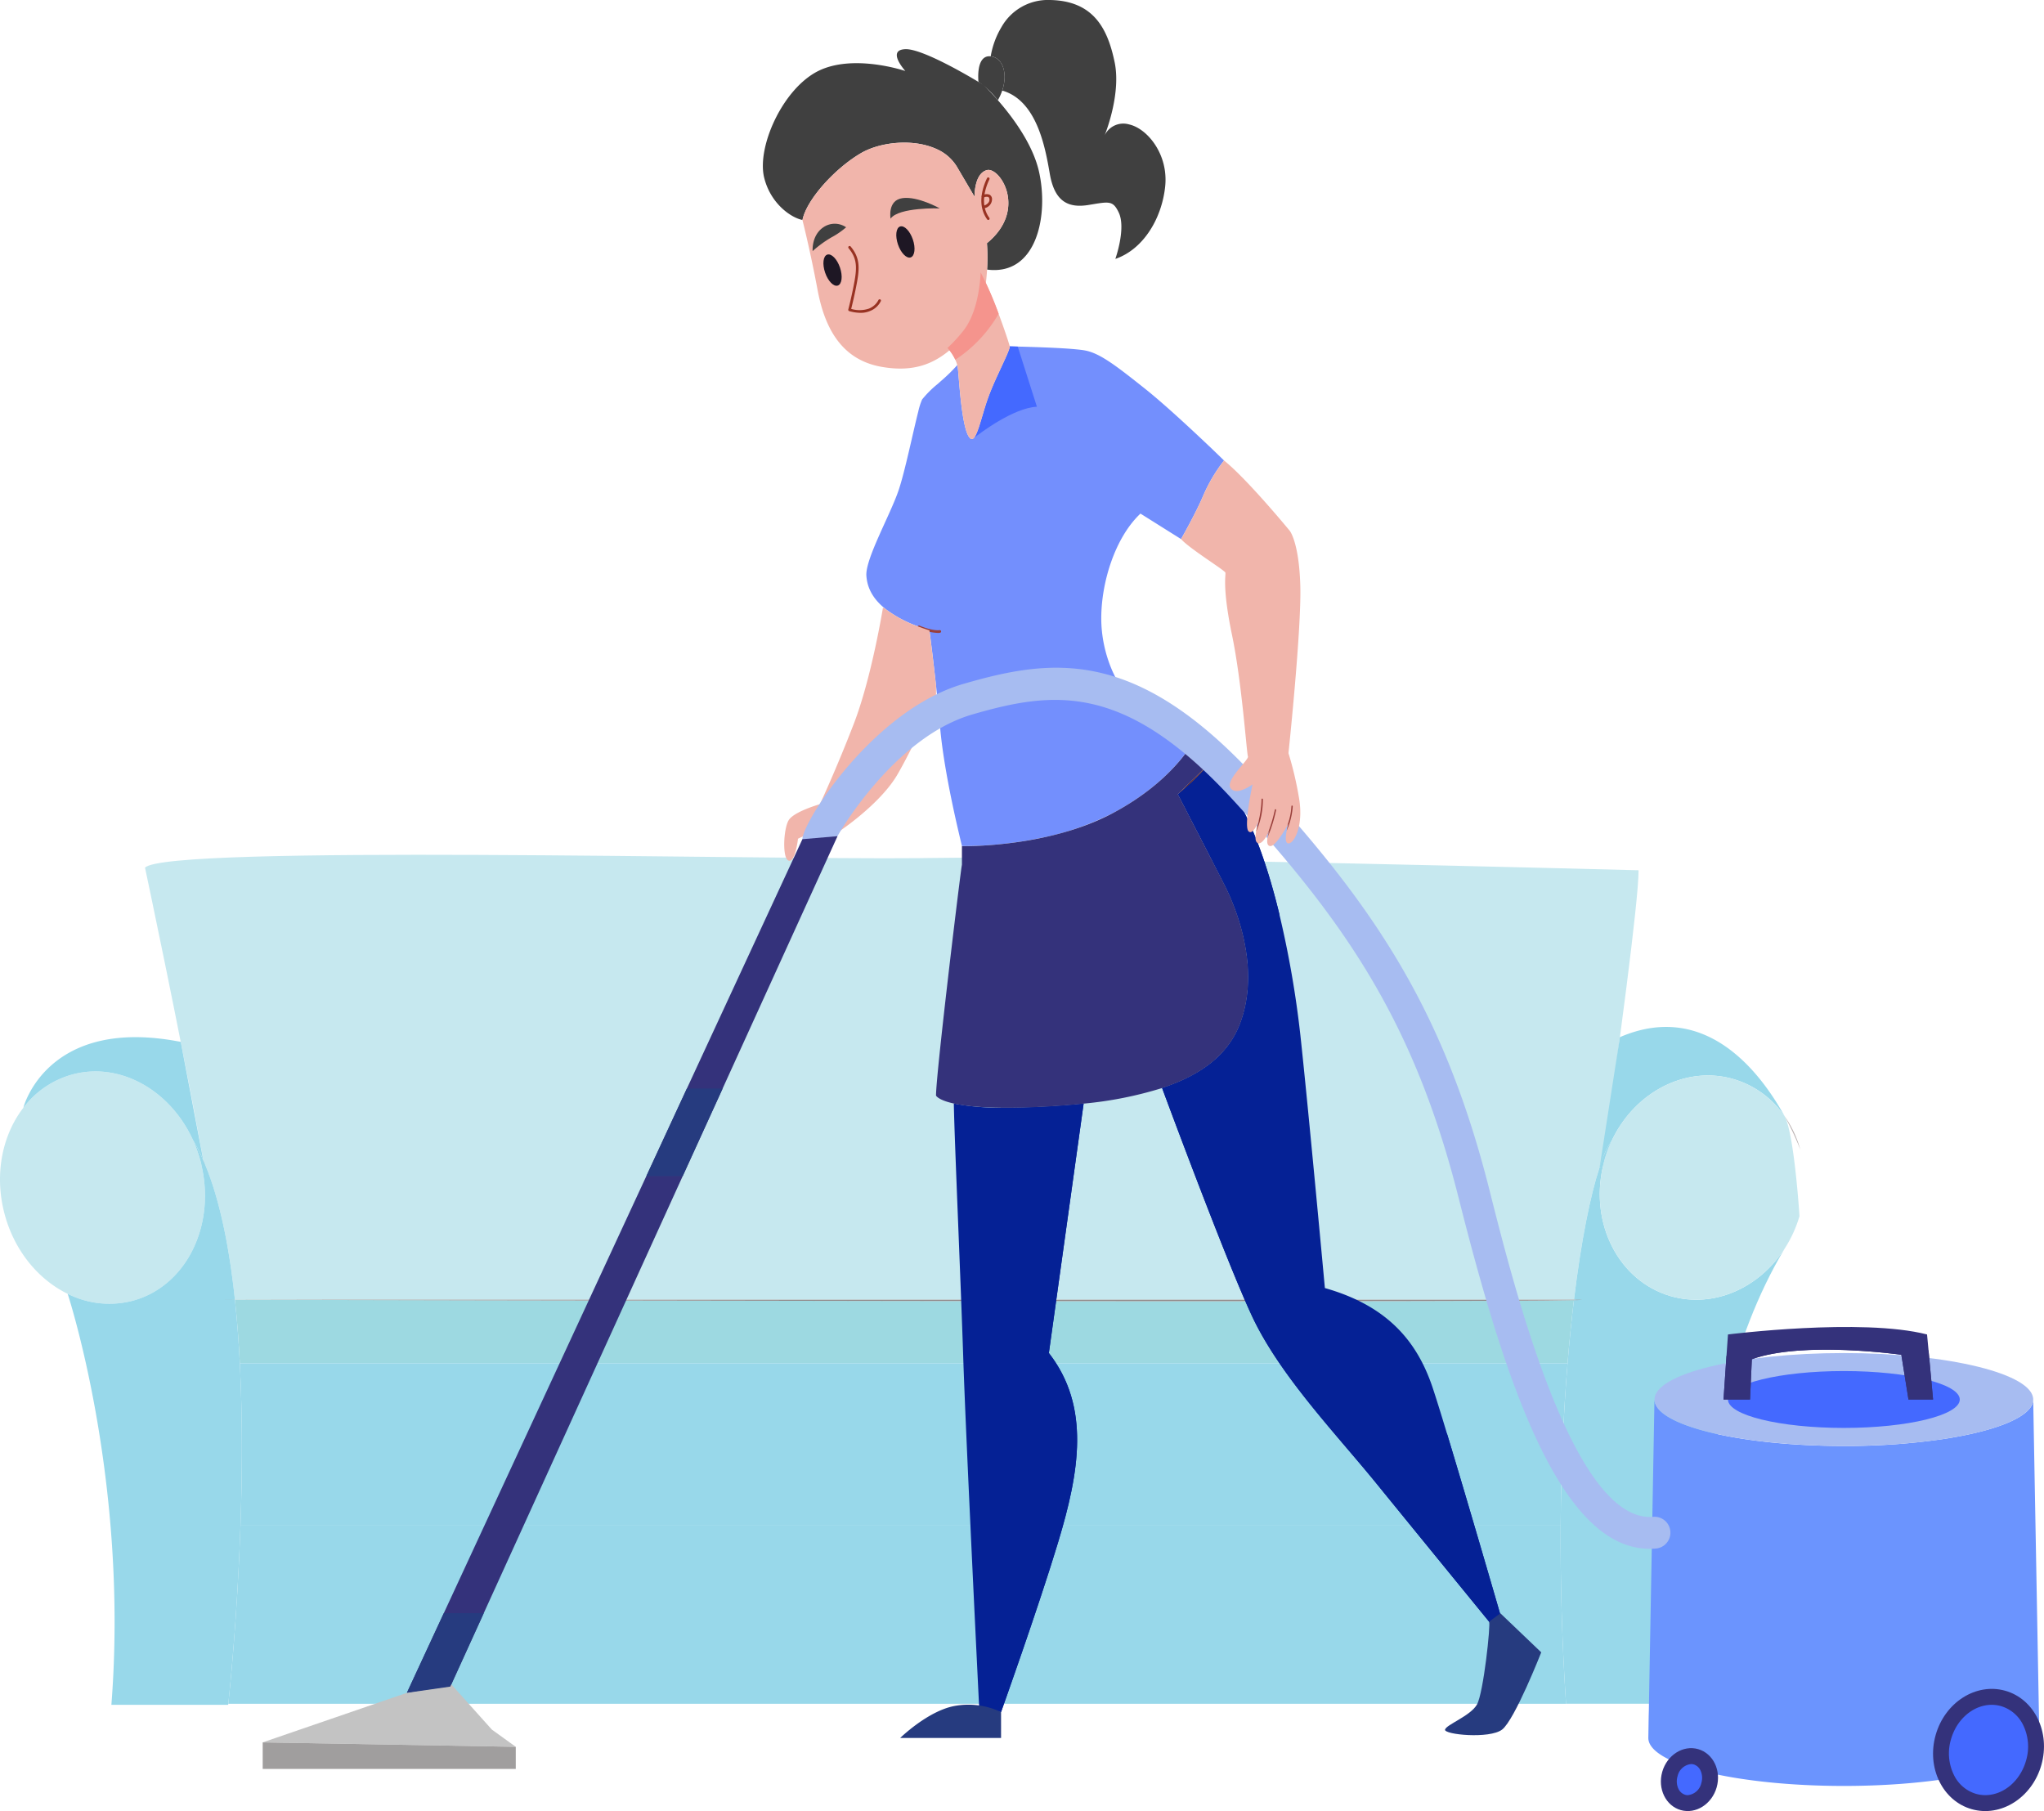 <svg xmlns="http://www.w3.org/2000/svg" width="581.736" height="515.436" viewBox="0 0 581.736 515.436">
  <g id="Hero_Art" data-name="Hero Art" transform="translate(-1398 -196.952)">
    <path id="Path_1" data-name="Path 1" d="M926.16,146.8H550.426c-.921,26.731-3.168,47.98-3.461,50.708H927.687C926.513,179.679,926.064,162.663,926.16,146.8Z" transform="translate(916.015 484.343)" fill="#98d8ea"/>
    <path id="Path_2" data-name="Path 2" d="M966.609,107.46c0,8.942-5.774,51.886-10.409,84.369l-.659.07c-2.657,8-5.285,20.992-7.327,37.794H567.129c-1.637-15.275-4.43-29.214-8.964-39.57-6.734-36.948-16.632-83.4-16.632-83.4,5.892-6.546,174.8-2.226,220.132-2.71.388,0,.768-.017,1.143-.017.7,0,1.349-.009,1.964-.026C804.809,103.214,966.609,107.46,966.609,107.46Z" transform="translate(897.741 337.172)" fill="#c6e8ef"/>
    <path id="Path_3" data-name="Path 3" d="M589.615,144.837c-.135-.615-.24-1.226-.4-1.842a38.268,38.268,0,0,0-2.257-6.367c-6.42-14.014-20.564-22.144-34.071-18.631a26.065,26.065,0,0,0-14.149,9.51c-5.97,7.733-8.323,18.84-5.425,30,2.754,10.623,9.641,18.884,18.02,22.973a26.306,26.306,0,0,0,18.313,2.029C584.544,178.634,593.185,162.015,589.615,144.837Z" transform="translate(865.924 384.701)" fill="#c6e8ef"/>
    <path id="Path_4" data-name="Path 4" d="M547.758,125.513c13.507-3.513,27.652,4.617,34.071,18.631h0a52.962,52.962,0,0,1,2.99,5.866l-6.429-33.722c-38.178-7.472-44.79,18.736-44.79,18.736h.009A26.064,26.064,0,0,1,547.758,125.513Z" transform="translate(871.052 377.185)" fill="#98d8ea"/>
    <path id="Path_5" data-name="Path 5" d="M547.4,132.073c.633,5.866,1.082,11.923,1.392,18.059H926.674c.528-6.372,1.13-12.373,1.807-17.959C898.494,132.88,581.21,132.156,547.4,132.073Z" transform="translate(917.465 434.801)" fill="#9dd9e1"/>
    <path id="Path_6" data-name="Path 6" d="M547.715,136.211c.8,15.633.689,31.728.187,46.208H923.636c.1-16.868.838-32.413,1.964-46.208Z" transform="translate(918.538 448.723)" fill="#98d8ea"/>
    <path id="Path_7" data-name="Path 7" d="M585.485,185.241c-.31-6.136-.76-12.194-1.392-18.059-1.907-.009,0-.009,0-.009-1.628-15.275-4.421-29.214-8.947-39.57.153.838-.043-.1-.043-.1a53.016,53.016,0,0,0-2.99-5.866A38.285,38.285,0,0,1,574.37,128c.161.615.266,1.226.4,1.842,3.57,17.178-5.071,33.8-19.971,37.668a26.306,26.306,0,0,1-18.313-2.029s17.483,52.9,12.447,116.974h33.242s.009-.114.035-.3c.292-2.728,2.54-23.977,3.461-50.708C586.175,216.969,586.284,200.874,585.485,185.241Z" transform="translate(880.768 399.692)" fill="#98d8ea"/>
    <path id="Path_8" data-name="Path 8" d="M697.527,146.849c-7.262,11.159-20.206,16.938-32.439,13.368-14.664-4.3-22.925-20.494-19.207-36.825l-.262.017-.65.061c-2.644,8-5.285,21-7.319,37.8,0,0,1.458.083-.017.109-.677,5.586-1.279,11.587-1.807,17.959-1.126,13.8-1.859,29.341-1.964,46.208-.1,15.864.354,32.88,1.528,50.708h38.732S666.493,198.853,697.527,146.849Z" transform="translate(1208.313 405.593)" fill="#98d8ea"/>
    <path id="Path_9" data-name="Path 9" d="M674.582,129.155A26.756,26.756,0,0,1,689.041,139.7c-7.1-12.853-22.641-32.963-46.88-22.511L636.4,154.123h.008a27.66,27.66,0,0,1,3.557-7.725C646.537,132.742,661.014,125.175,674.582,129.155Z" transform="translate(1216.878 374.94)" fill="#98d8ea"/>
    <path id="Path_10" data-name="Path 10" d="M689.015,129.048A26.755,26.755,0,0,0,674.556,118.5c-13.568-3.98-28.045,3.587-34.621,17.243a35.052,35.052,0,0,0-2.121,5.5c-.205.716-.358,1.431-.524,2.147-3.718,16.331,4.543,32.527,19.207,36.825,12.233,3.57,25.177-2.208,32.439-13.368a35.291,35.291,0,0,0,4.308-9.374S691.752,134,689.015,129.048Z" transform="translate(1216.904 385.591)" fill="#c6e8ef"/>
    <path id="Path_18" data-name="Path 18" d="M928.48,132.18c.009-.035.009-.065.017-.109H547.4v.009C581.21,132.163,898.494,132.887,928.48,132.18Z" transform="translate(917.465 434.795)" fill="#938b8b"/>
    <path id="Path_20" data-name="Path 20" d="M750.866,234.9c0,6.145-16.6,11.364-39.418,13.067-5.128.384-10.579.589-16.23.589-30.733,0-55.648-6.123-55.648-13.656l.1-6.232.048-1.685,1.6-88.4c0,7.293,24.125,13.219,53.894,13.219a189.963,189.963,0,0,0,28.721-2.038c15.126-2.344,25.173-6.468,25.173-11.181l1.576,86.591.03,1.615Z" transform="translate(1227.556 456.682)" fill="#6b94fe"/>
    <path id="Path_22" data-name="Path 22" d="M704.624,340.935l-3.208.93s-20.97-25.675-32.492-39.85c-11.5-14.157-27.564-30.781-35.5-47.784-6.9-14.782-21.8-54.7-25.566-64.852,11.692-3.862,18.932-9.8,22.162-18.238,5.49-14.358.2-30.6-4.535-39.859-1.763-3.461-4.059-7.921-6.232-12.141-.362-.716-.711-1.405-1.074-2.086-1.558-3.02-3-5.8-4.037-7.843-.152-.271-.292-.528-.406-.768-.44-.86-.79-1.541-1.03-2-.122-.218-.21-.384-.271-.5a.542.542,0,0,0-.092-.161v-.017c.423-.332.833-.681,1.226-1.039.419-.349.825-.716,1.222-1.074a67.083,67.083,0,0,0,6.407-6.49l.048-.035.031.017c.135.14.271.257.406.384,9.143,8.2,15.44,25.378,19.565,42.442v.009a284.642,284.642,0,0,1,5.97,34.368c2.261,20.791,6.974,71.966,6.974,71.966,17.942,5.089,26.251,15.3,30.6,28.145.886,2.645,2.387,7.432,4.15,13.289C695.088,308,704.624,340.935,704.624,340.935Z" transform="translate(1120.88 317.222)" fill="#052195"/>
    <path id="Path_23" data-name="Path 23" d="M621.327,190.291c11.888,15.292,8.685,33.823,2.64,53.828-5.7,18.875-16.248,48.351-16.248,48.351l-3.53-.742-2.7-.572s-3.779-76.309-4.53-99.535c-.668-20.756-2.54-63.015-2.68-72.35a66.565,66.565,0,0,0,13.311,1.191c3.976.044,8.811-.065,14.685-.423,3.125-.2,6.106-.436,8.947-.742Z" transform="translate(1075.187 391.736)" fill="#052195"/>
    <path id="Path_24" data-name="Path 24" d="M704.624,340.935l-3.208.93s-20.97-25.675-32.492-39.85c-11.5-14.157-27.564-30.781-35.5-47.784-6.9-14.782-21.8-54.7-25.566-64.852,11.692-3.862,18.932-9.8,22.162-18.238,5.49-14.358.2-30.6-4.535-39.859-1.763-3.461-4.059-7.921-6.232-12.141-.362-.716-.711-1.405-1.074-2.086-1.558-3.02-3-5.8-4.037-7.843-.152-.271-.292-.528-.406-.768-.44-.86-.79-1.541-1.03-2-.122-.218-.21-.384-.271-.5a.542.542,0,0,0-.092-.161v-.017c.423-.332.833-.681,1.226-1.039.419-.349.825-.716,1.222-1.074a67.083,67.083,0,0,0,6.407-6.49l.048-.035.031.017c.135.14.271.257.406.384,9.143,8.2,15.44,25.378,19.565,42.442v.009c-2.679,12.137-6.607,29.7-7.45,50.42-1.135,27.582,9.518,64.215,9.518,64.215s21.926,29.136,45.628,33.133C695.088,308,704.624,340.935,704.624,340.935Z" transform="translate(1120.88 317.222)" fill="#052195"/>
    <path id="Path_25" data-name="Path 25" d="M623.581,119.278l-9.894,70.993c11.888,15.292,8.685,33.823,2.64,53.828-5.7,18.875-16.248,48.351-16.248,48.351l-3.53-.742c4.081-13.394,14.524-48.12,16.086-67.052,1.981-23.807-4.4-29.467-4.4-29.467-.725-16.933-5.822-57.481-8.283-74.746,3.976.044,8.811-.065,14.686-.423C617.759,119.824,620.74,119.584,623.581,119.278Z" transform="translate(1082.827 391.756)" fill="#052195"/>
    <path id="Path_26" data-name="Path 26" d="M690.375,102.382a45.577,45.577,0,0,0-5.844,9.82c-.768,1.833-1.75,3.854-2.706,5.713-1.89,3.71-3.683,6.826-3.683,6.826l-3.614-2.265-.65-.41-6.978-4.382-.319-.188c-.087.079-.179.17-.267.257-7.017,6.852-10.88,19.316-10.88,29.559,0,10.4,4.727,20.4,9.636,23.816,4.2,2.907,13.25,10.518,15.759,12.634-.545.807-1.209,1.737-2.025,2.763-3.509,4.473-9.719,10.653-19.958,16.135A78.105,78.105,0,0,1,637.2,210c-.257.061-.515.1-.777.157a109.275,109.275,0,0,1-20.634,1.96c-.576-2.448-5.106-20.586-6.241-34.01-.332-3.954-.742-7.96-1.135-11.652-.816-7.528-1.61-13.717-1.824-15.318-.052-.271-.066-.41-.066-.41-1.161-.375-2.252-.755-3.277-1.157h-.013a34.007,34.007,0,0,1-9.444-5.124c-3.88-3.173-4.988-6.428-5.2-9.213-.388-4.722,6.8-17.383,9.16-24.361,1.807-5.32,4.089-16.488,5.582-22.327A18.657,18.657,0,0,1,604.452,85a29.531,29.531,0,0,1,4.43-4.408c.388-.349.8-.716,1.191-1.056a48.106,48.106,0,0,0,4.382-4.312,5.329,5.329,0,0,1,.179,1c.231,2.156.594,8.065,1.344,12.931.524,3.352,1.231,6.2,2.208,6.948l.044.026a.539.539,0,0,0,.275.127.6.6,0,0,0,.467-.127l.214-.166a2.933,2.933,0,0,0,.2-.244c.908-1.261,1.781-4.6,2.824-8.048.349-1.152.729-2.326,1.139-3.426,2.064-5.678,6.219-13.237,6.04-14.354,0,0,.873.009,2.278.061,3.443.092,10.051.279,14.764.628,1.933.153,3.535.314,4.473.5,4.172.812,8.7,4.273,17.012,10.893,5.364,4.264,13.145,11.508,18.006,16.121.188.179.384.34.546.511C688.843,100.881,690.375,102.382,690.375,102.382Z" transform="translate(1055.992 225.634)" fill="#738ffd"/>
    <path id="Path_30" data-name="Path 30" d="M645.634,113.247a55.2,55.2,0,0,0-.044-7.511c11.661-9.518,3.684-21.777,0-20.8s-3.518,7.576-3.518,7.576l-5.036-8.558a12.541,12.541,0,0,0-5.442-4.849c-6.642-3.247-16.27-2.226-21.778.964-7.384,4.277-15.55,13.219-16.715,19.059-3.3-.65-9.1-4.687-10.911-12.063-2.125-8.737,5.259-25.256,15.371-30.327,9.893-4.927,24.213-.205,24.811-.009-.345-.393-5.29-6.01.013-6.215,4.835-.161,18.229,7.746,21.433,9.7.454.253.694.406.694.406S657.439,72.7,660.363,85.146C663.27,97.588,659.883,115.1,645.634,113.247Z" transform="translate(1033.292 160.43)" fill="#404040"/>
    <path id="Path_32" data-name="Path 32" d="M646.339,100.39c-.964,9.139-6.219,17.893-14.184,20.612,0,0,3.112-8.72.964-13.215-1.671-3.483-2.723-3.107-8.558-2.147s-9.715-.96-11.072-8.934c-1.322-7.694-3.744-20.8-13.525-23.619,1.641-4.9.135-9.4-3.282-9.741A23.882,23.882,0,0,1,599.76,55a15.156,15.156,0,0,1,13.73-7.69c12.63.2,16.518,8.371,18.465,17.7,1.789,8.606-2.191,19.194-2.832,20.8a5.879,5.879,0,0,1,6.922-3.094c4.373.965,9.282,6.267,10.234,13.3v.009A18.721,18.721,0,0,1,646.339,100.39Z" transform="translate(1083.278 149.641)" fill="#404040"/>
    <path id="Path_34" data-name="Path 34" d="M636.911,85.227s.144,1.589.144,4.024c0,1.034-.017,2.217-.1,3.487-.306,5.455-1.492,12.709-5.3,17.374a1.3,1.3,0,0,1-.188.218,41.545,41.545,0,0,1-4.242,4.534c-5.49,5.006-11.561,7.083-20.263,5.56-11.081-1.942-16.13-10.492-18.264-21.983-2.147-11.456-4.29-19.8-4.29-19.8l.017-.017c1.165-5.839,9.331-14.782,16.715-19.059,5.15-2.976,13.922-4.076,20.459-1.536a13.066,13.066,0,0,1,6.76,5.42l5.036,8.558s-.179-6.6,3.517-7.576S648.572,75.709,636.911,85.227Z" transform="translate(1041.972 180.939)" fill="#f1b5ab"/>
    <path id="Path_35" data-name="Path 35" d="M599.412,51c-.052,0-.1-.017-.149-.017-4.181-.266-3.321,7.3-3.321,7.3a24.248,24.248,0,0,1,5.512,5.207,15.254,15.254,0,0,0,1.248-2.745C604.352,55.844,602.847,51.344,599.412,51Z" transform="translate(1080.54 161.984)" fill="#404040"/>
    <path id="Path_36" data-name="Path 36" d="M614.229,101.147c.144-.375.223-.611.223-.611S614.364,100.772,614.229,101.147Z" transform="translate(1142.307 328.704)" fill="#f1b5ab"/>
    <path id="Path_37" data-name="Path 37" d="M590.222,66.12s-.96-5.25,3.413-5.839S604.218,63.2,604.218,63.2,592.552,62.812,590.222,66.12Z" transform="translate(1061.24 193.058)" fill="#404040"/>
    <path id="Path_38" data-name="Path 38" d="M594.608,62.921a5.7,5.7,0,0,0-6.481,0c-3.43,2.331-3.046,6.769-3.046,6.769a32.269,32.269,0,0,1,5.338-3.893A22.8,22.8,0,0,0,594.608,62.921Z" transform="translate(1044.203 198.719)" fill="#404040"/>
    <path id="Path_39" data-name="Path 39" d="M608.9,105.752a72.4,72.4,0,0,0,8.907-8.619l-8.934,8.637Z" transform="translate(1124.285 317.255)" fill="#5f1d16"/>
    <g id="Group_12" data-name="Group 12" transform="translate(1664.402 409.173)">
      <path id="Path_40" data-name="Path 40" d="M675.083,135.1c-1.763-3.461-4.059-7.921-6.232-12.141-.362-.716-.729-1.405-1.074-2.086-1.558-3.02-3-5.8-4.037-7.843-.153-.271-.292-.528-.406-.768-.44-.86-.79-1.541-1.03-2-.122-.218-.21-.384-.271-.5-.048-.074-.074-.144-.092-.161v-.017l7.934-7.716.921-.886-.1-.092-5.163-4.892c-2.915,4.39-9.409,12.163-21.983,18.9-18.705,10.025-43.062,9.462-43.062,9.462v5.276c0,.026-.017.074-.017.109-.026.179-.074.436-.122.759-1.091,7.917-7.236,58.926-7.236,64.848,0,0,.546,1.257,5.063,2.261,4.43.982,12.678,1.715,28,.768,3.125-.2,6.106-.436,8.947-.742a108.367,108.367,0,0,0,22.332-4.434c11.692-3.862,18.932-9.8,22.162-18.238C685.107,160.6,679.813,144.353,675.083,135.1ZM661.863,109.61l.035-.009-.048.044Z" transform="translate(-593.118 -95.766)" fill="#34327b"/>
      <path id="Path_41" data-name="Path 41" d="M609.737,96l.035-.061Z" transform="translate(-537.208 -95.938)" fill="#5f1d16"/>
      <path id="Path_42" data-name="Path 42" d="M611.138,97.347c-.214.275-.428.515-.079.017C611.509,96.836,611.33,97.111,611.138,97.347Z" transform="translate(-533.381 -92.158)" fill="#5f1d16"/>
    </g>
    <path id="Path_43" data-name="Path 43" d="M608.866,99.152l.052-.044-.026.017Z" transform="translate(1124.265 323.9)" fill="#5f1d16"/>
    <path id="Path_44" data-name="Path 44" d="M619.488,160.579a21.624,21.624,0,0,0-13.446-1.693c-7.515,1.5-15.261,9.06-15.261,9.06h28.708Z" transform="translate(1063.419 523.633)" fill="#263b7f"/>
    <path id="Path_45" data-name="Path 45" d="M638.86,154.914c.489.589-1.589,20.372-3.478,23.611s-8.689,5.669-9.065,7.092,12.652,2.728,16.239,0S653.7,163.634,653.7,163.634l-11.63-11.116Z" transform="translate(1182.947 503.583)" fill="#263b7f"/>
    <path id="Path_47" data-name="Path 47" d="M613.52,87.072c-6.826.354-16.423,7.707-17.933,8.9,1.3-1.37,2.457-7.122,4.159-11.718,2.064-5.678,6.219-13.237,6.04-14.354,0,0,.873.009,2.278.061Z" transform="translate(1079.591 225.634)" fill="#4469ff"/>
    <g id="Group_13" data-name="Group 13" transform="translate(1677.301 247.432)">
      <path id="Path_48" data-name="Path 48" d="M598.03,71a.359.359,0,0,1-.3-.161c-2.933-4.059-1.331-9-.114-11.587l.061-.135a.381.381,0,0,1,.716.257c-.009.026-.039.092-.092.205-1.148,2.435-2.658,7.066.039,10.815a.38.38,0,0,1-.092.537A.317.317,0,0,1,598.03,71Z" transform="translate(-596.073 -58.877)" fill="#983222"/>
    </g>
    <g id="Group_14" data-name="Group 14" transform="translate(1677.38 252.185)">
      <path id="Path_49" data-name="Path 49" d="M597.028,63.936a.38.38,0,0,1-.131-.733c.07-.026,1.619-.607,1.4-1.868-.074-.419-.271-.5-.332-.537a1.835,1.835,0,0,0-1.318.17.379.379,0,0,1-.349-.672,2.558,2.558,0,0,1,2.008-.179,1.429,1.429,0,0,1,.738,1.091,2.621,2.621,0,0,1-1.885,2.71A.329.329,0,0,1,597.028,63.936Z" transform="translate(-596.091 -59.966)" fill="#983222"/>
    </g>
    <g id="Group_28" data-name="Group 28" transform="translate(1639.42 266.961)">
      <path id="Path_61" data-name="Path 61" d="M590.895,82.375a11.786,11.786,0,0,1-3.238-.493.387.387,0,0,1-.253-.458c.009-.035.978-3.727,1.75-7.947.755-4.177.7-6.655-1.676-9.5a.393.393,0,0,1,.052-.532.38.38,0,0,1,.537.044c2.549,3.059,2.61,5.8,1.824,10.129-.633,3.483-1.4,6.6-1.663,7.637a8.29,8.29,0,0,0,5.014-.07,5.194,5.194,0,0,0,2.728-2.422.386.386,0,0,1,.493-.218.374.374,0,0,1,.214.484,5.783,5.783,0,0,1-3.116,2.837A6.619,6.619,0,0,1,590.895,82.375Z" transform="translate(-587.394 -63.352)" fill="#983222"/>
    </g>
    <g id="Group_31" data-name="Group 31" transform="translate(1659.187 374.99)">
      <path id="Path_64" data-name="Path 64" d="M597.64,90.2a14.561,14.561,0,0,1-5.486-1.37.378.378,0,0,1-.2-.493.372.372,0,0,1,.489-.205c3.81,1.6,5.665,1.287,5.691,1.279a.377.377,0,0,1,.14.742A2.923,2.923,0,0,1,597.64,90.2Z" transform="translate(-591.923 -88.105)" fill="#993e3a"/>
    </g>
    <path id="Path_71" data-name="Path 71" d="M590.486,67.632c.833,2.431.563,4.731-.607,5.132s-2.789-1.244-3.622-3.683-.559-4.722.611-5.119S589.657,65.205,590.486,67.632Z" transform="translate(1046.574 205.456)" fill="#1e1724"/>
    <path id="Path_72" data-name="Path 72" d="M595.235,65.8c.838,2.431.563,4.731-.607,5.124s-2.784-1.244-3.618-3.675-.563-4.722.6-5.119S594.4,63.364,595.235,65.8Z" transform="translate(1062.56 199.284)" fill="#1e1724"/>
    <g id="Group_38" data-name="Group 38" transform="translate(1621.195 369.93)">
      <path id="Path_73" data-name="Path 73" d="M626.425,109.108v2.959s-6.044,13.8-10.958,22.288-16.615,16.239-16.615,16.239c-3.012,3.365-6.162,6.878-7.8,5.931a1.9,1.9,0,0,1-.319-.253c-1.506-1.7,1.693-6.044,1.693-6.044l-5.289,2.435s-.751,6.8-2.641,6.25-1.51-9.069,0-11.526,8.873-4.543,8.873-4.543,4.53-9.623,9.636-22.842,8.305-33.055,8.305-33.055l.489.153a34.556,34.556,0,0,0,9.911,5.3c.89.332,1.824.663,2.824.978C624.536,93.379,625.469,100.335,626.425,109.108Z" transform="translate(-583.218 -86.946)" fill="#f1b5ab"/>
    </g>
    <g id="Group_39" data-name="Group 39" transform="translate(1626.377 386.99)">
      <path id="Path_75" data-name="Path 75" d="M825.55,341.615c-25.6,0-41.281-47.919-54.4-99.919C758.472,191.468,738.79,163.14,706.9,128.431c-30.768-33.482-50.948-31-74.144-24.274-21.769,6.315-37.86,33.063-39.44,36.66a4.533,4.533,0,0,1-8.916-1.157c0-4.809,20.136-36.756,45.829-44.205,25.347-7.358,49.115-10.409,83.344,26.84,32.893,35.809,53.213,65.088,66.358,117.18,7.066,28.01,23.493,93.072,45.654,93.072.319,0,.628-.017.947-.035a4.528,4.528,0,1,1,.755,9.025Q826.414,341.615,825.55,341.615Z" transform="translate(-584.405 -90.855)" fill="#a7bcf1"/>
    </g>
    <g id="Group_40" data-name="Group 40" transform="translate(1667.65 274.489)">
      <path id="Path_76" data-name="Path 76" d="M611.59,86.121c.179,1.117-3.976,8.676-6.04,14.354-2.091,5.643-3.373,13.1-5.115,11.884-2.444-1.706-3.2-16.239-3.6-19.905a5.329,5.329,0,0,0-.179-1,7.4,7.4,0,0,0-.563-1.528,13.409,13.409,0,0,0-2.235-3.352,42.759,42.759,0,0,0,4.307-4.626c3.705-4.526,4.853-11.574,5.154-16.868a100.4,100.4,0,0,1,5.106,11.762C610.184,81.543,611.5,85.611,611.59,86.121Z" transform="translate(-593.862 -65.077)" fill="#f1b5ab"/>
      <path id="Path_77" data-name="Path 77" d="M608.43,76.839A38.955,38.955,0,0,1,596.1,89.923a13.409,13.409,0,0,0-2.235-3.352,42.759,42.759,0,0,0,4.307-4.626c3.705-4.526,4.853-11.574,5.154-16.868A100.4,100.4,0,0,1,608.43,76.839Z" transform="translate(-593.862 -65.077)" fill="#f5948d"/>
    </g>
    <g id="Group_41" data-name="Group 41" transform="translate(1734.134 328.016)">
      <path id="Path_78" data-name="Path 78" d="M642.683,173.468c1.314,7.729-1.331,12.844-3.02,12.844-1.013,0-.816-2.021-.5-3.631v-.017c.2-.978.441-1.816.489-1.994-.048.087-.17.305-.349.642l-.013.031c-.969,1.715-3.552,6.027-4.914,5.721-.877-.188-.864-1.423-.615-2.566v-.017a13.642,13.642,0,0,1,.537-1.942c-.118.253-.349.716-.646,1.27-.017.009-.026.026-.026.061-.759,1.327-1.912,2.955-2.85,2.256-.6-.449-.567-1.737-.314-3.129a23.9,23.9,0,0,1,.969-3.587c-.092.223-.192.476-.314.759-.7,1.567-1.82,3.6-2.784,2.736-1.51-1.34,1.117-13.394,1.117-13.394s-4.526,3.387-6.228,1.108a1.579,1.579,0,0,1-.227-1.261c.519-2.693,5.455-7,5.141-7.8-.375-.938-1.706-20.961-4.535-34.556s-1.706-16.994-1.889-17.754c-.166-.663-10.4-6.957-12.613-9.549,0,0,1.846-3.212,3.762-6.978.938-1.833,1.877-3.775,2.627-5.56a45.583,45.583,0,0,1,5.844-9.82c6.608,5.285,18.7,20,18.7,20s2.658,3.225,3.007,15.685-3.369,47.6-3.369,47.6A98.4,98.4,0,0,1,642.683,173.468Z" transform="translate(-609.096 -77.342)" fill="#f1b5ab"/>
    </g>
    <g id="Group_42" data-name="Group 42" transform="translate(1755.497 424.234)">
      <path id="Path_80" data-name="Path 80" d="M613.991,108.824a23.912,23.912,0,0,1,.969-3.587c-.091.223-.192.476-.314.759a27.793,27.793,0,0,0,.89-6.437.2.2,0,0,1,.2-.17c.1.017.2.1.179.2A22.443,22.443,0,0,1,613.991,108.824Z" transform="translate(-613.991 -99.389)" fill="#993e3a"/>
    </g>
    <g id="Group_43" data-name="Group 43" transform="translate(1758.687 427.259)">
      <path id="Path_81" data-name="Path 81" d="M614.831,107.976a13.634,13.634,0,0,1,.537-1.942c-.118.253-.349.716-.646,1.27a43.482,43.482,0,0,0,2.147-7.074.159.159,0,0,1,.214-.14.181.181,0,0,1,.144.205A40.96,40.96,0,0,1,614.831,107.976Z" transform="translate(-614.722 -100.082)" fill="#993e3a"/>
    </g>
    <g id="Group_44" data-name="Group 44" transform="translate(1764.199 426.226)">
      <path id="Path_82" data-name="Path 82" d="M615.985,106.957c.2-.978.441-1.816.489-1.994-.048.087-.17.306-.349.642a18.254,18.254,0,0,0,1.209-5.578.165.165,0,0,1,.2-.179.185.185,0,0,1,.179.179A19.963,19.963,0,0,1,615.985,106.957Z" transform="translate(-615.985 -99.846)" fill="#993e3a"/>
    </g>
    <ellipse id="Ellipse_1" data-name="Ellipse 1" cx="53.892" cy="13.221" rx="53.892" ry="13.221" transform="translate(1868.883 582.037)" fill="#a7bcf1"/>
    <path id="Path_83" data-name="Path 83" d="M677.75,136.721c-18.217,0-32.989,3.631-32.989,8.1s14.773,8.087,32.989,8.087,32.993-3.622,32.993-8.087S695.971,136.721,677.75,136.721Z" transform="translate(1245.023 450.438)" fill="#4469ff"/>
    <path id="Path_84" data-name="Path 84" d="M640.774,168.059c1.362-4.792,5.94-7.69,10.216-6.468s6.642,6.084,5.276,10.876-5.935,7.685-10.212,6.477S639.408,172.86,640.774,168.059Z" transform="translate(1230.31 533.168)" fill="#34327b"/>
    <path id="Path_85" data-name="Path 85" d="M644.55,171.2a2.4,2.4,0,0,1-.746-.109,3.179,3.179,0,0,1-1.925-1.715,5.011,5.011,0,0,1-.236-3.561,4.39,4.39,0,0,1,3.862-3.461,2.849,2.849,0,0,1,.746.1,3.2,3.2,0,0,1,1.92,1.724,5.013,5.013,0,0,1,.24,3.561A4.4,4.4,0,0,1,644.55,171.2Z" transform="translate(1233.804 536.66)" fill="#4469ff"/>
    <path id="Path_96" data-name="Path 96" d="M681.167,101.84l-32.693,71.814-11.367,24.932L580.483,322.976l-9.522,20.9-12.351,1.764,10.506-22.665,57.643-124.389L638.3,173.654,671.176,102.7Z" transform="translate(955.193 333.092)" fill="#34327b"/>
    <path id="Path_97" data-name="Path 97" d="M590.254,159.557l-41.047,14.107,72.023,1.262-6.8-4.9-11.546-12.871Z" transform="translate(923.558 519.176)" fill="#c3c3c3"/>
    <path id="Path_98" data-name="Path 98" d="M549.207,160.936v7.552H621.23V162.2Z" transform="translate(923.558 531.903)" fill="#a09e9e"/>
    <path id="Path_99" data-name="Path 99" d="M595.94,118.3l-11.367,24.932H574.226L585.767,118.3Z" transform="translate(1007.726 388.45)" fill="#263b7f"/>
    <path id="Path_100" data-name="Path 100" d="M580.483,152.51l-9.522,20.9-12.351,1.764,10.506-22.665Z" transform="translate(955.193 503.557)" fill="#263b7f"/>
    <path id="Path_106" data-name="Path 106" d="M658.885,170.559c2.641-9.309,11.522-14.934,19.827-12.573s12.9,11.823,10.251,21.132-11.522,14.926-19.827,12.565S656.24,179.859,658.885,170.559Z" transform="translate(1290.021 520.168)" fill="#34327b"/>
    <path id="Path_107" data-name="Path 107" d="M669.5,184.192a9.732,9.732,0,0,1-2.623-.367,10.22,10.22,0,0,1-6.389-5.582,13.948,13.948,0,0,1-.733-9.946c1.637-5.778,6.411-9.811,11.609-9.811a9.658,9.658,0,0,1,2.619.367,10.268,10.268,0,0,1,6.389,5.564,13.982,13.982,0,0,1,.738,9.955C679.471,180.155,674.7,184.192,669.5,184.192Z" transform="translate(1293.513 523.664)" fill="#4469ff"/>
    <g id="Group_56" data-name="Group 56" transform="translate(1888.523 574.614)">
      <path id="Path_109" data-name="Path 109" d="M704.113,154.492h-7l-2.029-12.726s-27.949-4.015-42.551,1.27l-.51,11.456h-7.55l.842-12.4.428-6.114s38.017-4.788,56.656,0l.428,4.548Z" transform="translate(-644.472 -133.846)" fill="#34327b"/>
      <path id="Path_110" data-name="Path 110" d="M704.113,151.71h-7l-2.029-12.726s-27.949-4.015-42.551,1.27l-.51,11.456h-7.55l.842-12.4a80.53,80.53,0,0,1,29.057-4.6,184.045,184.045,0,0,1,28.455,3.038Z" transform="translate(-644.472 -131.065)" fill="#34327b"/>
    </g>
    <path id="Path_111" data-name="Path 111" d="M545.336,122.981l.5,2.627c-.153-.838-.3-1.68-.458-2.527Z" transform="translate(910.535 404.214)" fill="#a89e9e"/>
    <path id="Path_112" data-name="Path 112" d="M549.653,132.071h-2.929s1.021,0,2.929.009Z" transform="translate(915.208 434.795)" fill="#a89e9e"/>
    <path id="Path_113" data-name="Path 113" d="M634.716,132.18a15.636,15.636,0,0,0,2.287-.109h-2.27C634.725,132.115,634.725,132.145,634.716,132.18Z" transform="translate(1211.23 434.795)" fill="#a89e9e"/>
    <path id="Path_114" data-name="Path 114" d="M649.512,122.372l-.035-.1.026.1Z" transform="translate(1260.889 401.829)" fill="#a89e9e"/>
    <path id="Path_115" data-name="Path 115" d="M637.833,127.138a35.059,35.059,0,0,1,2.121-5.5,27.655,27.655,0,0,0-3.557,7.725l.912-.079C637.475,128.569,637.628,127.854,637.833,127.138Z" transform="translate(1216.885 399.699)" fill="#98d8ea"/>
    <path id="Path_116" data-name="Path 116" d="M648.458,120.1a74.822,74.822,0,0,1,4.447,9.462A31.036,31.036,0,0,0,648.458,120.1Z" transform="translate(1257.461 394.535)" fill="#b9b0b0"/>
  </g>
</svg>
